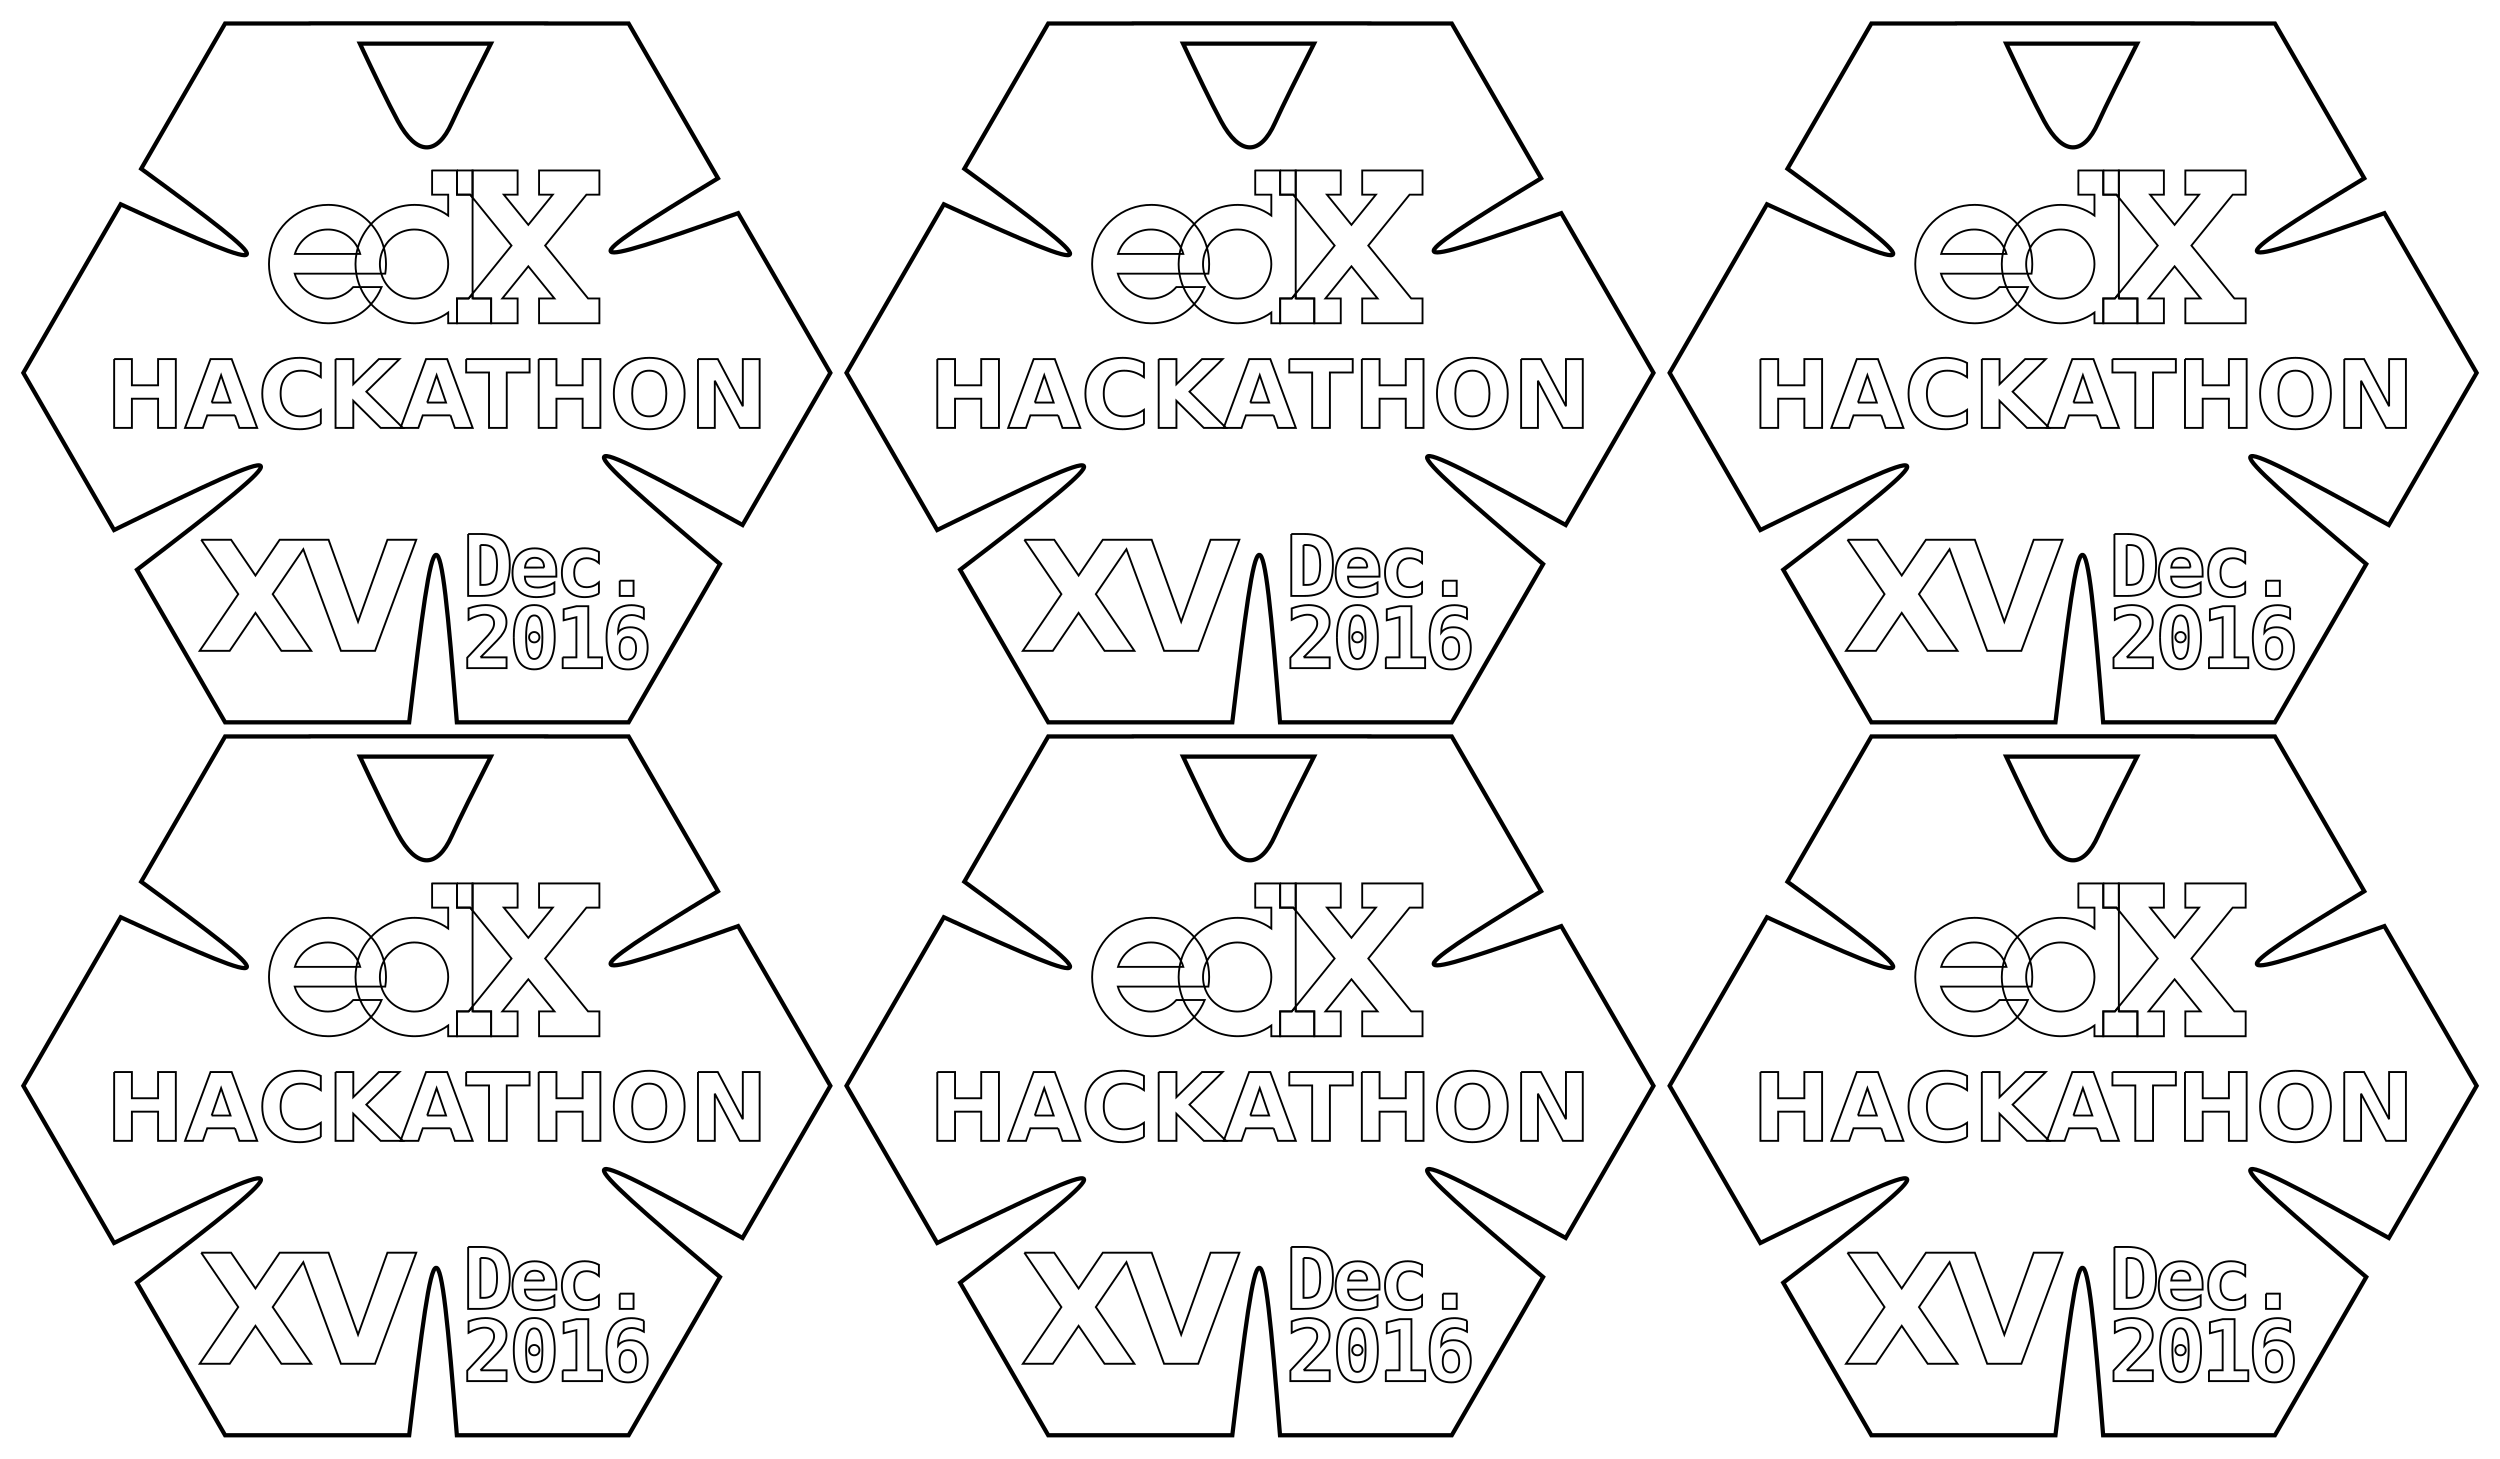 <?xml version="1.0" encoding="UTF-8" standalone="no"?>
<!-- Created with Inkscape (http://www.inkscape.org/) -->

<svg
   xmlns:dc="http://purl.org/dc/elements/1.1/"
   xmlns:cc="http://creativecommons.org/ns#"
   xmlns:rdf="http://www.w3.org/1999/02/22-rdf-syntax-ns#"
   xmlns:svg="http://www.w3.org/2000/svg"
   xmlns="http://www.w3.org/2000/svg"
   xmlns:xlink="http://www.w3.org/1999/xlink"
   xmlns:sodipodi="http://sodipodi.sourceforge.net/DTD/sodipodi-0.dtd"
   xmlns:inkscape="http://www.inkscape.org/namespaces/inkscape"
   width="1059.48"
   height="618.162"
   id="svg2"
   version="1.1"
   inkscape:version="0.48.5 r10040"
   sodipodi:docname="hackathon_badges.svg">
  <defs
     id="defs4" />
  <sodipodi:namedview
     id="base"
     pagecolor="#ffffff"
     bordercolor="#666666"
     borderopacity="1.0"
     inkscape:pageopacity="0.0"
     inkscape:pageshadow="2"
     inkscape:zoom="0.7"
     inkscape:cx="405.56144"
     inkscape:cy="206.26641"
     inkscape:document-units="in"
     inkscape:current-layer="g4714"
     showgrid="false"
     units="in"
     inkscape:window-width="1916"
     inkscape:window-height="1024"
     inkscape:window-x="0"
     inkscape:window-y="26"
     inkscape:window-maximized="0"
     fit-margin-top="0.1"
     fit-margin-left="0.1"
     fit-margin-bottom="0.1"
     fit-margin-right="0.1">
    <inkscape:grid
       type="xygrid"
       id="grid3269"
       empspacing="5"
       visible="true"
       enabled="true"
       snapvisiblegridlinesonly="true"
       originx="1.204px"
       originy="-1901.604px" />
  </sodipodi:namedview>
  <g
     inkscape:label="Layer 1"
     inkscape:groupmode="layer"
     id="layer1"
     transform="translate(1.204,1467.406)">
    <g
       id="g4714"
       transform="translate(-117.571,-43.429)">
      <g
         id="g4762"
         transform="translate(-21.429,-66.429)"
         inkscape:tile-cx="183.69643"
         inkscape:tile-cy="160.24333"
         inkscape:tile-w="342"
         inkscape:tile-h="296.21875"
         inkscape:tile-x0="12.696429"
         inkscape:tile-y0="12.133957">
        <path
           id="profile"
           d="m 155,78.562 0,0.062 -35.375,0 -35.562,61.562 c 60.349,44.092 61.928,47.423 -8.688,15.062 l -41.25,71.438 38.438,66.594 c 79.26,-38.739 83.189,-39.257 9.719,16.844 l 37.344,64.656 78,0 c 10.956,-92.472 12.581,-96.754 20.219,0 l 72.781,0 38.719,-67.062 c -65.814,-55.799 -68.395,-59.669 9.562,-16.562 L 376.125,226.688 337.031,159 C 268.483,183.43 264.611,182.913 328.5,144.219 L 290.625,78.625 l -34.906,0 0,-0.062 -100.719,0 z m 21.75,8.594 55.5,0 c -6.396,12.619 -13.366,26.521 -16.531,33.562 C 209.343,134.904 200.721,134.496 192.844,120 188.83,112.614 182.345,99.06 176.75,87.156 z"
           style="fill:none;stroke:#000000;stroke-width:1.8;stroke-miterlimit:4;stroke-opacity:1;stroke-dasharray:none"
           inkscape:connector-curvature="0"
           inkscape:label="#path3281"
           transform="translate(113.571,-1426.212)" />
        <g
           id="text_group"
           inkscape:label="#g3081"
           style="fill:none;stroke:#000000;stroke-opacity:1;stroke-width:0.81;stroke-miterlimit:4;stroke-dasharray:none">
          <g
             transform="matrix(0.024,0,0,-0.024,251.793,-1220.545)"
             id="g4646"
             style="stroke-width:33.249;stroke-miterlimit:4;stroke-dasharray:none;fill:none;stroke:#000000;stroke-opacity:1">
            <path
               style="fill:none;stroke:#000000;stroke-width:1.364;stroke-miterlimit:4;stroke-opacity:1;stroke-dasharray:none"
               d="m 541.344,14.938 0,17.531 11.656,0 0,15.094 c -6.776,-4.874 -15.111,-7.719 -24.25,-7.719 -12.509,0 -23.759,5.36 -31.594,13.906 4.308,4.856 7.52,10.732 9.281,17.25 4.198,-7.921 12.534,-13.312 22.125,-13.312 13.819,0 24.438,11.212 24.438,25.031 l 0,0.125 c -0.07,13.757 -10.663,24.875 -24.438,24.875 -9.591,0 -17.927,-5.391 -22.125,-13.312 -0.798,-1.504 -1.457,-3.084 -1.938,-4.75 l -18.062,0 c 0.267,1.644 0.643,3.238 1.094,4.812 0.476,1.678 1.049,3.319 1.719,4.906 l 15.531,0 c -1.841,4.553 -4.44,8.724 -7.625,12.312 7.835,8.546 19.085,13.906 31.594,13.906 9.139,0 17.474,-2.876 24.25,-7.75 l 0,7.75 6.375,0 0,-13.438 0,-4.531 8.438,0 2.844,-3.5 0,-69.562 -1.719,-2.094 -9.562,0 0,-17.531 -18.031,0 z m 29.312,19.625 28.188,34.75 -28.188,34.812 0,3.5 13.438,0 0,17.969 19.188,0 0,-17.969 -11.094,0 18.844,-23.281 18.906,23.281 -11.125,0 0,17.969 43.688,0 0,-17.969 -8.188,0 -31.094,-38.312 29.875,-36.844 9.406,0 0,-17.531 -43.688,0 0,17.531 9.906,0 -17.688,21.844 -17.719,-21.844 9.969,0 0,-17.531 -32.625,0 0,19.625 z m -73.5,77.125 C 493.863,108.099 491.174,103.928 489.25,99.375 l -5.031,0 c -4.426,5.124 -10.929,8.344 -18.344,8.344 -11.411,0 -21.022,-7.62 -24.031,-18.062 l 44.594,0 c -0.368,-2.26 -0.562,-4.574 -0.562,-6.938 0,-2.505 0.243,-4.956 0.656,-7.344 l -44.562,0 c 3.137,-10.232 12.644,-17.688 23.906,-17.688 9.564,0 17.615,5.365 21.656,13.25 1.849,-6.493 5.185,-12.348 9.625,-17.188 -7.574,-8.546 -18.554,-13.906 -31.062,-13.906 -21.172,0 -38.766,15.356 -42.25,35.531 -0.413,2.388 -0.625,4.838 -0.625,7.344 0,2.363 0.194,4.678 0.562,6.938 3.317,20.376 20.999,35.938 42.312,35.938 12.509,0 23.488,-5.36 31.062,-13.906 z m -9.625,-40.75 c -0.414,1.444 -0.742,2.935 -1,4.438 l 2.75,0 c -0.452,-1.543 -1.032,-3.037 -1.75,-4.438 z M 504.5,89.656 l 2.938,0 c 0.351,-2.26 0.531,-4.574 0.531,-6.938 0,-2.505 -0.2,-4.956 -0.594,-7.344 -0.243,-1.479 -0.553,-2.952 -0.938,-4.375 -0.733,1.381 -1.349,2.856 -1.812,4.375 -0.715,2.324 -1.094,4.787 -1.094,7.344 0,2.408 0.333,4.733 0.969,6.938 z"
               transform="matrix(24.383,0,0,-24.383,-10319.547,3062.331)"
               id="path4648"
               inkscape:connector-curvature="0" />
            <path
               id="path4650"
               style="fill:none;stroke:#000000;stroke-width:33.249;stroke-miterlimit:4;stroke-opacity:1;stroke-dasharray:none"
               d="m 3320.15,2698.21 0,-427.46 232.93,0 41.49,-51.14 0,478.6 -274.42,0"
               inkscape:connector-curvature="0" />
            <path
               id="path4652"
               style="fill:none;stroke:#000000;stroke-width:33.249;stroke-miterlimit:4;stroke-opacity:1;stroke-dasharray:none"
               d="m 3594.57,438.078 0,85.371 -69.2,-85.371 -205.22,0 0,-438.078 602.37,0 0,438.078 -327.95,0"
               inkscape:connector-curvature="0" />
          </g>
          <g
             style="font-size:65.72px;font-style:normal;font-weight:normal;line-height:125%;letter-spacing:0px;word-spacing:0px;fill:none;fill-opacity:1;stroke:#000000;font-family:Sans;stroke-opacity:1;stroke-width:1.32;stroke-miterlimit:4;stroke-dasharray:none"
             id="text4683"
             transform="matrix(0.614,0,0,0.614,69.065,-384.103)">
            <path
               style="font-size:105.152px;font-weight:bold;letter-spacing:-10.564px;fill:none;stroke:#000000;stroke-width:1.32;stroke-miterlimit:4;stroke-opacity:1;stroke-dasharray:none;-inkscape-font-specification:Sans Bold"
               d="M 137.25,213.344 162.812,250.875 136.219,290 l 20.688,0 17.781,-26.188 17.906,26.188 20.594,0 -26.594,-39.125 21.125,-31 25.969,70.125 23.562,0 28.406,-76.656 -19.875,0 -20.281,56.594 -20.344,-56.594 -13,0 -6.875,0 -13.875,0 -16.719,24.688 -16.812,-24.688 -20.625,0 z"
               transform="translate(113.571,-1426.212)"
               id="path4747"
               inkscape:connector-curvature="0" />
          </g>
          <g
             id="text4752"
             style="font-size:40px;font-style:normal;font-weight:normal;line-height:85%;letter-spacing:0px;word-spacing:0px;fill:none;stroke:#000000;stroke-width:0.81;stroke-miterlimit:4;stroke-opacity:1;font-family:Sans;stroke-dasharray:none">
            <path
               id="path3068"
               style="font-size:36px;font-variant:normal;font-weight:bold;font-stretch:normal;line-height:85%;letter-spacing:-2.07px;stroke:#000000;font-family:Monospace;-inkscape-font-specification:Monospace Bold;fill:none;stroke-opacity:1;stroke-width:0.81;stroke-miterlimit:4;stroke-dasharray:none"
               d="m 341.379,-1126.566 0,16.893 1.406,0 c 2.039,0 3.492,-0.639 4.359,-1.916 0.867,-1.289 1.301,-3.475 1.301,-6.557 -10e-6,-3.059 -0.434,-5.226 -1.301,-6.504 -0.867,-1.277 -2.32,-1.916 -4.359,-1.916 l -1.406,0 m -5.186,-4.676 5.555,0 c 4.289,0 7.377,1.025 9.264,3.076 1.887,2.039 2.83,5.379 2.83,10.02 -2e-5,4.652 -0.943,8.01 -2.83,10.072 -1.887,2.051 -4.975,3.076 -9.264,3.076 l -5.555,0 0,-26.244"
               inkscape:connector-curvature="0" />
            <path
               id="path3070"
               style="font-size:36px;font-variant:normal;font-weight:bold;font-stretch:normal;line-height:85%;letter-spacing:-2.07px;stroke:#000000;font-family:Monospace;-inkscape-font-specification:Monospace Bold;fill:none;stroke-opacity:1;stroke-width:0.81;stroke-miterlimit:4;stroke-dasharray:none"
               d="m 372.743,-1105.964 c -1.195,0.492 -2.414,0.861 -3.656,1.107 -1.242,0.246 -2.555,0.369 -3.938,0.369 -3.293,0 -5.813,-0.879 -7.559,-2.637 -1.734,-1.77 -2.602,-4.312 -2.602,-7.629 0,-3.211 0.838,-5.748 2.514,-7.611 1.676,-1.863 3.961,-2.795 6.855,-2.795 2.918,0 5.18,0.867 6.785,2.602 1.617,1.723 2.426,4.154 2.426,7.295 l 0,2.092 -13.342,0 c 0.012,1.547 0.469,2.701 1.371,3.463 0.902,0.762 2.25,1.143 4.043,1.143 1.184,0 2.35,-0.17 3.498,-0.51 1.148,-0.34 2.35,-0.879 3.604,-1.617 l 0,4.729 m -4.359,-11.074 c -0.023,-1.359 -0.375,-2.385 -1.055,-3.076 -0.668,-0.703 -1.658,-1.055 -2.971,-1.055 -1.184,0 -2.127,0.363 -2.83,1.09 -0.703,0.715 -1.119,1.734 -1.248,3.059 l 8.104,-0.018"
               inkscape:connector-curvature="0" />
            <path
               id="path3072"
               style="font-size:36px;font-variant:normal;font-weight:bold;font-stretch:normal;line-height:85%;letter-spacing:-2.07px;stroke:#000000;font-family:Monospace;-inkscape-font-specification:Monospace Bold;fill:none;stroke-opacity:1;stroke-width:0.81;stroke-miterlimit:4;stroke-dasharray:none"
               d="m 391.609,-1105.999 c -0.867,0.504 -1.799,0.879 -2.795,1.125 -0.996,0.258 -2.068,0.387 -3.217,0.387 -3.035,0 -5.408,-0.914 -7.119,-2.742 -1.711,-1.828 -2.566,-4.359 -2.566,-7.594 0,-3.246 0.861,-5.783 2.584,-7.611 1.723,-1.84 4.102,-2.76 7.137,-2.76 1.055,0 2.068,0.123 3.041,0.369 0.984,0.246 1.963,0.627 2.936,1.143 l 0,4.711 c -0.75,-0.645 -1.576,-1.137 -2.479,-1.477 -0.891,-0.352 -1.816,-0.527 -2.777,-0.527 -1.676,1e-4 -2.965,0.533 -3.867,1.6 -0.902,1.066 -1.354,2.584 -1.354,4.553 0,1.969 0.451,3.481 1.354,4.535 0.902,1.055 2.191,1.582 3.867,1.582 0.996,0 1.928,-0.164 2.795,-0.492 0.867,-0.34 1.687,-0.85 2.461,-1.529 l 0,4.729"
               inkscape:connector-curvature="0" />
            <path
               id="path3074"
               style="font-size:36px;font-variant:normal;font-weight:bold;font-stretch:normal;line-height:85%;letter-spacing:-2.07px;stroke:#000000;font-family:Monospace;-inkscape-font-specification:Monospace Bold;fill:none;stroke-opacity:1;stroke-width:0.81;stroke-miterlimit:4;stroke-dasharray:none"
               d="m 400.437,-1111.449 5.854,0 0,6.451 -5.854,0 0,-6.451"
               inkscape:connector-curvature="0" />
            <path
               id="path3076"
               style="font-size:36px;font-variant:normal;font-weight:bold;font-stretch:normal;line-height:85%;letter-spacing:-2.07px;stroke:#000000;font-family:Monospace;-inkscape-font-specification:Monospace Bold;fill:none;stroke-opacity:1;stroke-width:0.81;stroke-miterlimit:4;stroke-dasharray:none"
               d="m 341.415,-1078.968 11.057,0 0,4.57 -16.664,0 0,-4.43 2.812,-2.988 c 3.34,-3.551 5.367,-5.736 6.082,-6.557 0.879,-1.008 1.512,-1.899 1.898,-2.672 0.387,-0.785 0.58,-1.559 0.58,-2.32 -2e-5,-1.172 -0.357,-2.074 -1.072,-2.707 -0.703,-0.644 -1.705,-0.967 -3.006,-0.967 -0.926,10e-5 -1.969,0.188 -3.129,0.562 -1.148,0.363 -2.35,0.896 -3.604,1.6 l 0,-4.834 c 1.254,-0.457 2.479,-0.803 3.674,-1.037 1.207,-0.246 2.361,-0.369 3.463,-0.369 2.777,0 4.957,0.65 6.539,1.951 1.594,1.289 2.391,3.053 2.391,5.291 -2e-5,1.031 -0.176,1.998 -0.527,2.9 -0.34,0.902 -0.932,1.904 -1.775,3.006 -0.621,0.797 -2.326,2.59 -5.115,5.379 -1.512,1.512 -2.713,2.719 -3.604,3.621"
               inkscape:connector-curvature="0" />
            <path
               id="path3078"
               style="font-size:36px;font-variant:normal;font-weight:bold;font-stretch:normal;line-height:85%;letter-spacing:-2.07px;stroke:#000000;font-family:Monospace;-inkscape-font-specification:Monospace Bold;fill:none;stroke-opacity:1;stroke-width:0.81;stroke-miterlimit:4;stroke-dasharray:none"
               d="m 362.02,-1087.493 c -1e-5,-0.621 0.211,-1.143 0.633,-1.565 0.422,-0.422 0.937,-0.633 1.547,-0.633 0.621,0 1.143,0.211 1.564,0.633 0.422,0.422 0.633,0.943 0.633,1.565 -2e-5,0.609 -0.211,1.125 -0.633,1.547 -0.422,0.422 -0.943,0.633 -1.564,0.633 -0.609,10e-5 -1.125,-0.205 -1.547,-0.615 -0.422,-0.422 -0.633,-0.943 -0.633,-1.564 m 2.18,-9.229 c -1.195,10e-5 -2.068,0.733 -2.619,2.197 -0.551,1.465 -0.826,3.809 -0.826,7.031 -1e-5,3.211 0.275,5.549 0.826,7.014 0.551,1.465 1.424,2.197 2.619,2.197 1.207,0 2.086,-0.732 2.637,-2.197 0.551,-1.465 0.826,-3.803 0.826,-7.014 -10e-6,-3.223 -0.275,-5.566 -0.826,-7.031 -0.551,-1.465 -1.43,-2.197 -2.637,-2.197 m -8.666,9.229 c -10e-6,-4.547 0.721,-7.951 2.162,-10.213 1.441,-2.273 3.609,-3.41 6.504,-3.41 2.906,0 5.08,1.131 6.521,3.393 1.441,2.262 2.162,5.672 2.162,10.23 -10e-6,4.547 -0.721,7.951 -2.162,10.213 -1.441,2.262 -3.615,3.393 -6.521,3.393 -2.895,0 -5.062,-1.131 -6.504,-3.393 -1.441,-2.273 -2.162,-5.678 -2.162,-10.213"
               inkscape:connector-curvature="0" />
            <path
               id="path3080"
               style="font-size:36px;font-variant:normal;font-weight:bold;font-stretch:normal;line-height:85%;letter-spacing:-2.07px;stroke:#000000;font-family:Monospace;-inkscape-font-specification:Monospace Bold;fill:none;stroke-opacity:1;stroke-width:0.81;stroke-miterlimit:4;stroke-dasharray:none"
               d="m 376.263,-1078.968 5.801,0 0,-17.033 -5.396,1.336 0,-4.676 5.432,-1.301 5.01,0 0,21.674 5.801,0 0,4.57 -16.646,0 0,-4.57"
               inkscape:connector-curvature="0" />
            <path
               id="path3082"
               style="font-size:36px;font-variant:normal;font-weight:bold;font-stretch:normal;line-height:85%;letter-spacing:-2.07px;stroke:#000000;font-family:Monospace;-inkscape-font-specification:Monospace Bold;fill:none;stroke-opacity:1;stroke-width:0.81;stroke-miterlimit:4;stroke-dasharray:none"
               d="m 403.847,-1087.546 c -1.125,0 -1.986,0.41 -2.584,1.23 -0.586,0.809 -0.879,1.986 -0.879,3.533 -10e-6,1.535 0.293,2.713 0.879,3.533 0.598,0.809 1.459,1.213 2.584,1.213 1.125,0 1.986,-0.404 2.584,-1.213 0.609,-0.82 0.914,-1.998 0.914,-3.533 -2e-5,-1.535 -0.305,-2.713 -0.914,-3.533 -0.598,-0.82 -1.459,-1.23 -2.584,-1.23 m 6.803,-12.48 0,4.711 c -0.926,-0.527 -1.816,-0.92 -2.672,-1.178 -0.844,-0.27 -1.658,-0.404 -2.443,-0.404 -1.875,0 -3.305,0.633 -4.289,1.898 -0.973,1.254 -1.482,3.111 -1.529,5.572 0.551,-0.762 1.254,-1.33 2.109,-1.705 0.855,-0.387 1.863,-0.58 3.023,-0.58 2.367,0 4.195,0.75 5.484,2.25 1.289,1.488 1.934,3.603 1.934,6.346 -2e-5,2.941 -0.727,5.221 -2.18,6.838 -1.441,1.617 -3.475,2.426 -6.1,2.426 -3.199,0 -5.525,-1.072 -6.979,-3.217 -1.441,-2.144 -2.162,-5.607 -2.162,-10.389 0,-4.547 0.885,-7.951 2.654,-10.213 1.77,-2.273 4.424,-3.41 7.963,-3.41 0.82,0 1.664,0.088 2.531,0.264 0.879,0.176 1.764,0.44 2.654,0.791"
               inkscape:connector-curvature="0" />
          </g>
          <g
             id="text4758"
             style="font-size:40px;font-style:normal;font-weight:normal;line-height:125%;letter-spacing:0px;word-spacing:0px;fill:none;stroke:#000000;stroke-width:0.81;stroke-miterlimit:4;stroke-opacity:1;font-family:Sans;stroke-dasharray:none">
            <path
               id="path3085"
               style="font-weight:bold;stroke:#000000;-inkscape-font-specification:Sans Bold;fill:none;stroke-opacity:1;stroke-width:0.81;stroke-miterlimit:4;stroke-dasharray:none"
               d="m 186.172,-1205.372 7.52,0 0,11.113 11.094,0 0,-11.113 7.52,0 0,29.16 -7.52,0 0,-12.363 -11.094,0 0,12.363 -7.52,0 0,-29.16"
               inkscape:connector-curvature="0" />
            <path
               id="path3087"
               style="font-weight:bold;stroke:#000000;-inkscape-font-specification:Sans Bold;fill:none;stroke-opacity:1;stroke-width:0.81;stroke-miterlimit:4;stroke-dasharray:none"
               d="m 237.383,-1181.524 -11.758,0 -1.855,5.312 -7.559,0 10.801,-29.16 8.965,0 10.801,29.16 -7.559,0 -1.836,-5.312 m -9.883,-5.41 7.988,0 -3.984,-11.602 -4.004,11.602"
               inkscape:connector-curvature="0" />
            <path
               id="path3089"
               style="font-weight:bold;stroke:#000000;-inkscape-font-specification:Sans Bold;fill:none;stroke-opacity:1;stroke-width:0.81;stroke-miterlimit:4;stroke-dasharray:none"
               d="m 273.75,-1177.813 c -1.38,0.716 -2.819,1.256 -4.316,1.621 -1.497,0.364 -3.06,0.547 -4.688,0.547 -4.857,0 -8.704,-1.354 -11.543,-4.062 -2.839,-2.721 -4.258,-6.406 -4.258,-11.055 0,-4.661 1.419,-8.346 4.258,-11.055 2.839,-2.721 6.686,-4.082 11.543,-4.082 1.628,10e-5 3.19,0.182 4.688,0.547 1.497,0.365 2.936,0.905 4.316,1.621 l 0,6.035 c -1.393,-0.951 -2.767,-1.647 -4.121,-2.09 -1.354,-0.443 -2.78,-0.664 -4.277,-0.664 -2.682,10e-5 -4.792,0.859 -6.328,2.578 -1.536,1.719 -2.305,4.088 -2.305,7.109 -10e-6,3.008 0.768,5.371 2.305,7.09 1.536,1.719 3.646,2.578 6.328,2.578 1.497,0 2.923,-0.221 4.277,-0.664 1.354,-0.443 2.728,-1.139 4.121,-2.09 l 0,6.035"
               inkscape:connector-curvature="0" />
            <path
               id="path3091"
               style="font-weight:bold;stroke:#000000;-inkscape-font-specification:Sans Bold;fill:none;stroke-opacity:1;stroke-width:0.81;stroke-miterlimit:4;stroke-dasharray:none"
               d="m 280,-1205.372 7.52,0 0,10.645 10.84,-10.645 8.73,0 -14.043,13.809 15.488,15.351 -9.414,0 -11.602,-11.484 0,11.484 -7.52,0 0,-29.16"
               inkscape:connector-curvature="0" />
            <path
               id="path3093"
               style="font-weight:bold;stroke:#000000;-inkscape-font-specification:Sans Bold;fill:none;stroke-opacity:1;stroke-width:0.81;stroke-miterlimit:4;stroke-dasharray:none"
               d="m 328.711,-1181.524 -11.758,0 -1.855,5.312 -7.559,0 10.801,-29.16 8.965,0 10.801,29.16 -7.559,0 -1.836,-5.312 m -9.883,-5.41 7.988,0 -3.984,-11.602 -4.004,11.602"
               inkscape:connector-curvature="0" />
            <path
               id="path3095"
               style="font-weight:bold;stroke:#000000;-inkscape-font-specification:Sans Bold;fill:none;stroke-opacity:1;stroke-width:0.81;stroke-miterlimit:4;stroke-dasharray:none"
               d="m 335.352,-1205.372 26.875,0 0,5.684 -9.668,0 0,23.477 -7.52,0 0,-23.477 -9.688,0 0,-5.684"
               inkscape:connector-curvature="0" />
            <path
               id="path3097"
               style="font-weight:bold;stroke:#000000;-inkscape-font-specification:Sans Bold;fill:none;stroke-opacity:1;stroke-width:0.81;stroke-miterlimit:4;stroke-dasharray:none"
               d="m 366.094,-1205.372 7.52,0 0,11.113 11.094,0 0,-11.113 7.52,0 0,29.16 -7.52,0 0,-12.363 -11.094,0 0,12.363 -7.52,0 0,-29.16"
               inkscape:connector-curvature="0" />
            <path
               id="path3099"
               style="font-weight:bold;stroke:#000000;-inkscape-font-specification:Sans Bold;fill:none;stroke-opacity:1;stroke-width:0.81;stroke-miterlimit:4;stroke-dasharray:none"
               d="m 412.93,-1200.45 c -2.292,10e-5 -4.069,0.846 -5.332,2.539 -1.263,1.693 -1.895,4.075 -1.895,7.148 0,3.06 0.632,5.436 1.895,7.129 1.263,1.693 3.04,2.539 5.332,2.539 2.305,0 4.089,-0.846 5.352,-2.539 1.263,-1.693 1.895,-4.069 1.895,-7.129 -2e-5,-3.073 -0.632,-5.456 -1.895,-7.148 -1.263,-1.693 -3.047,-2.539 -5.352,-2.539 m 0,-5.449 c 4.687,10e-5 8.359,1.341 11.016,4.024 2.656,2.682 3.984,6.387 3.984,11.113 -3e-5,4.714 -1.328,8.412 -3.984,11.094 -2.656,2.682 -6.328,4.023 -11.016,4.023 -4.674,0 -8.346,-1.341 -11.016,-4.023 -2.656,-2.682 -3.984,-6.38 -3.984,-11.094 0,-4.726 1.328,-8.431 3.984,-11.113 2.669,-2.682 6.341,-4.023 11.016,-4.024"
               inkscape:connector-curvature="0" />
            <path
               id="path3101"
               style="font-weight:bold;stroke:#000000;-inkscape-font-specification:Sans Bold;fill:none;stroke-opacity:1;stroke-width:0.81;stroke-miterlimit:4;stroke-dasharray:none"
               d="m 433.594,-1205.372 8.398,0 10.605,20 0,-20 7.129,0 0,29.16 -8.398,0 -10.605,-20 0,20 -7.129,0 0,-29.16"
               inkscape:connector-curvature="0" />
          </g>
        </g>
      </g>
      <use
         x="0"
         y="0"
         inkscape:tiled-clone-of="#g4762"
         xlink:href="#g4762"
         transform="translate(0,302.143)"
         id="use3103"
         width="3600"
         height="2520" />
      <use
         x="0"
         y="0"
         inkscape:tiled-clone-of="#g4762"
         xlink:href="#g4762"
         transform="translate(348.84,0)"
         id="use3105"
         width="3600"
         height="2520" />
      <use
         x="0"
         y="0"
         inkscape:tiled-clone-of="#g4762"
         xlink:href="#g4762"
         transform="translate(348.84,302.143)"
         id="use3107"
         width="3600"
         height="2520" />
      <use
         x="0"
         y="0"
         inkscape:tiled-clone-of="#g4762"
         xlink:href="#g4762"
         transform="translate(697.68,0)"
         id="use3109"
         width="3600"
         height="2520" />
      <use
         x="0"
         y="0"
         inkscape:tiled-clone-of="#g4762"
         xlink:href="#g4762"
         transform="translate(697.68,302.143)"
         id="use3111"
         width="3600"
         height="2520" />
    </g>
  </g>
</svg>
